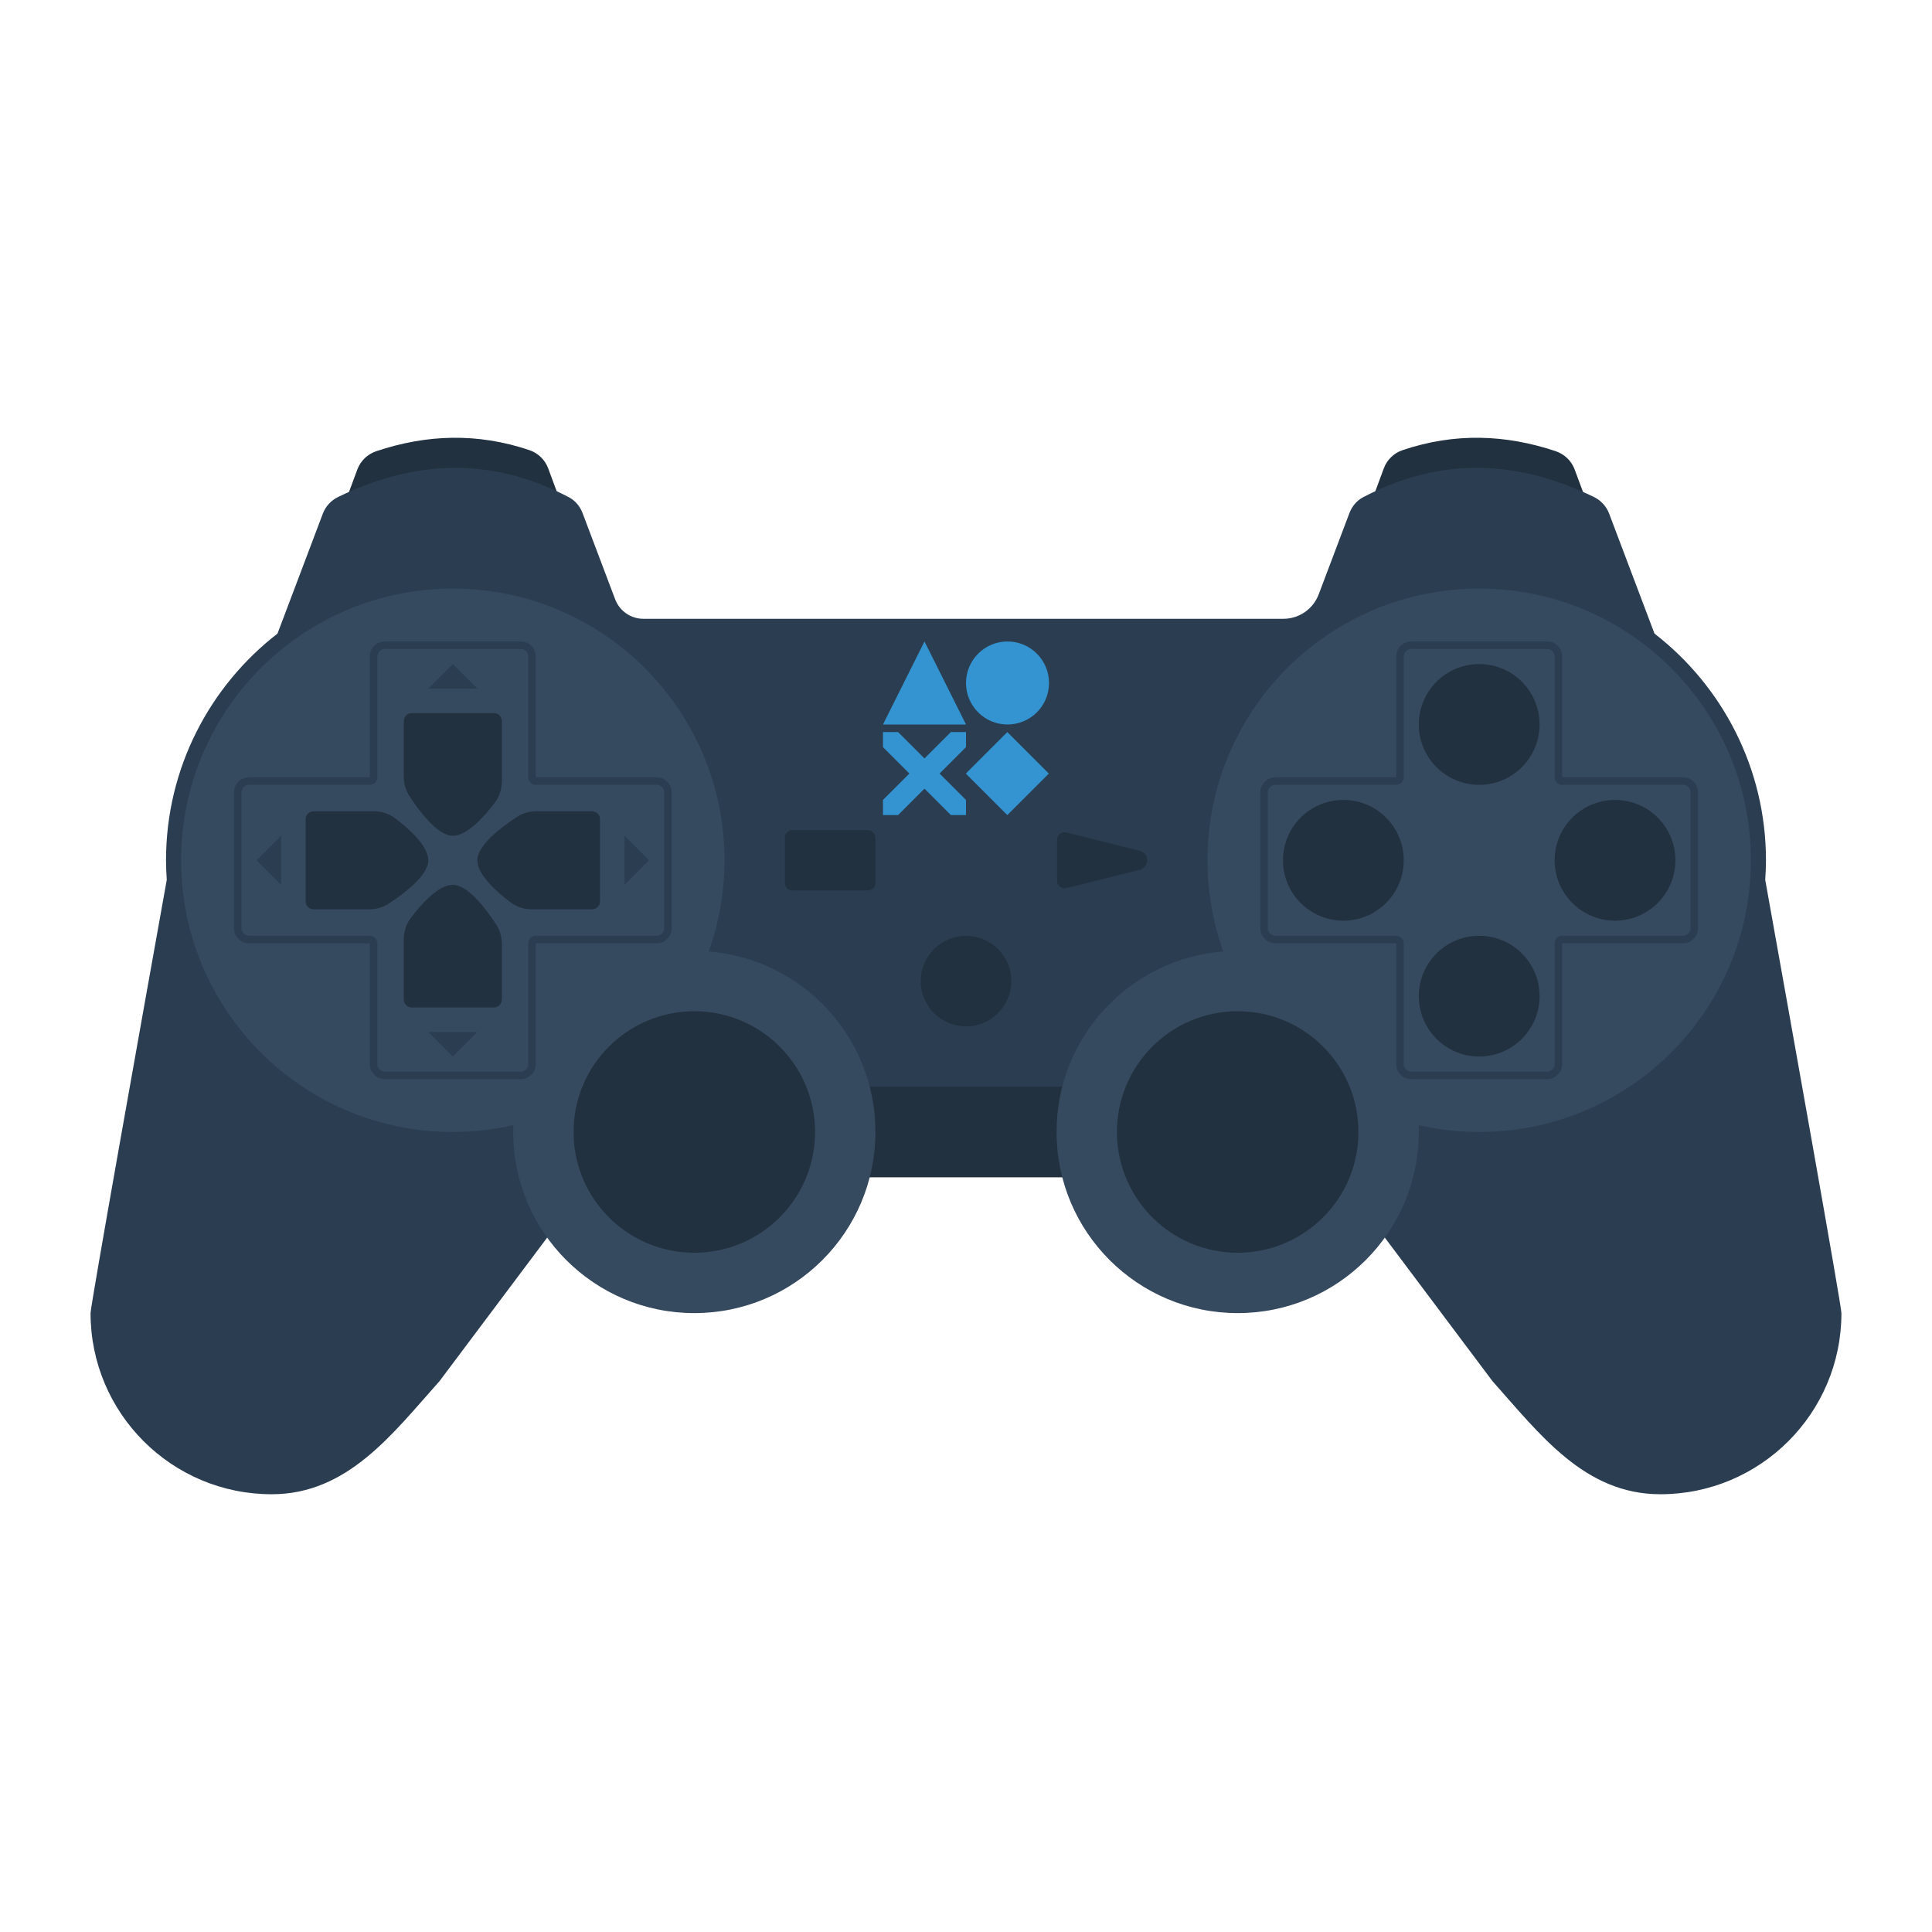 <svg enable-background="new 0 0 256 256" viewBox="0 0 256 256" xmlns="http://www.w3.org/2000/svg"><path d="m40 81.994h40l-7.36-19.93c-.422-1.142-1.343-2.031-2.497-2.42-6.907-2.33-13.651-2.076-20.274.139-1.16.388-2.09 1.272-2.516 2.418z" fill="#223140"/><path d="m216 81.994h-40l7.36-19.93c.422-1.142 1.343-2.031 2.497-2.42 6.907-2.33 13.651-2.076 20.274.139 1.16.388 2.09 1.272 2.516 2.418z" fill="#223140"/><path d="m233.902 116.583c.058-.857.098-1.718.098-2.589 0-12.21-5.795-23.086-14.772-30.043l-6.011-15.903c-.368-.975-1.108-1.758-2.046-2.211-9.882-4.775-20.011-5.476-30.536.041-.848.444-1.488 1.206-1.827 2.101l-4.075 10.783c-.735 1.945-2.598 3.232-4.677 3.232h-84.803c-1.664 0-3.154-1.03-3.742-2.586l-4.32-11.429c-.338-.895-.979-1.657-1.827-2.101-10.525-5.517-20.654-4.816-30.536-.041-.938.453-1.677 1.237-2.046 2.211l-6.011 15.903c-8.976 6.957-14.771 17.833-14.771 30.043 0 .871.04 1.732.098 2.589-3.384 18.864-10.098 56.421-10.098 57.411 0 13.255 10.745 24 24 24 10.07 0 16-8 22.247-14.997l21.753-29.003h48 48l21.753 29.003c6.247 6.997 12.177 14.997 22.247 14.997 13.255 0 24-10.745 24-24 0-.99-6.714-38.547-10.098-57.411z" fill="#2b3e51"/><path d="m112 144h32v12h-32z" fill="#223140"/><path d="m162.085 126.077c-1.346-3.778-2.085-7.843-2.085-12.083 0-19.882 16.118-36 36-36s36 16.118 36 36-16.118 36-36 36c-2.759 0-5.442-.321-8.023-.909.011.302.023.604.023.909 0 13.255-10.745 24-24 24s-24-10.745-24-24c0-12.61 9.726-22.94 22.085-23.917z" fill="#35495f"/><path d="m93.915 126.077c1.346-3.778 2.085-7.843 2.085-12.083 0-19.882-16.118-36-36-36s-36 16.118-36 36 16.118 36 36 36c2.759 0 5.442-.321 8.023-.909-.011.302-.023.604-.023.909 0 13.255 10.745 24 24 24s24-10.745 24-24c0-12.61-9.726-22.94-22.085-23.917z" fill="#35495f"/><g fill="#223140"><circle cx="92" cy="149.994" r="16"/><circle cx="164" cy="149.994" r="16"/><path d="m115 117.994h-10c-.552 0-1-.448-1-1v-6c0-.552.448-1 1-1h10c.552 0 1 .448 1 1v6c0 .552-.448 1-1 1z"/><path d="m140.06 116.713v-5.438c0-.651.611-1.128 1.243-.97l9.713 2.428c1.313.328 1.313 2.194 0 2.522l-9.713 2.428c-.632.158-1.243-.319-1.243-.97z"/><circle cx="196" cy="95.994" r="8"/><circle cx="196" cy="131.994" r="8"/><circle cx="214" cy="113.994" r="8"/><circle cx="178" cy="113.994" r="8"/></g><path d="m205 85.994c.552 0 1 .448 1 1v16c0 .552.448 1 1 1h16c.552 0 1 .448 1 1v18c0 .552-.448 1-1 1h-16c-.552 0-1 .448-1 1v16c0 .552-.448 1-1 1h-18c-.552 0-1-.448-1-1v-16c0-.552-.448-1-1-1h-16c-.552 0-1-.448-1-1v-18c0-.552.448-1 1-1h16c.552 0 1-.448 1-1v-16c0-.552.448-1 1-1zm0-1h-18c-1.103 0-2 .897-2 2v16h-16c-1.103 0-2 .897-2 2v18c0 1.103.897 2 2 2h16v16c0 1.103.897 2 2 2h18c1.103 0 2-.897 2-2v-16h16c1.103 0 2-.897 2-2v-18c0-1.103-.897-2-2-2h-16v-16c0-1.103-.897-2-2-2z" fill="#2b3e51"/><path d="m69 85.994c.552 0 1 .448 1 1v16c0 .552.448 1 1 1h16c.552 0 1 .448 1 1v18c0 .552-.448 1-1 1h-16c-.552 0-1 .448-1 1v16c0 .552-.448 1-1 1h-18c-.552 0-1-.448-1-1v-16c0-.552-.448-1-1-1h-16c-.552 0-1-.448-1-1v-18c0-.552.448-1 1-1h16c.552 0 1-.448 1-1v-16c0-.552.448-1 1-1zm0-1h-18c-1.103 0-2 .897-2 2v16h-16c-1.103 0-2 .897-2 2v18c0 1.103.897 2 2 2h16v16c0 1.103.897 2 2 2h18c1.103 0 2-.897 2-2v-16h16c1.103 0 2-.897 2-2v-18c0-1.103-.897-2-2-2h-16v-16c0-1.103-.897-2-2-2z" fill="#2b3e51"/><path d="m82.75 117.244v-6.5l3.25 3.25z" fill="#2b3e51"/><path d="m37.25 110.744v6.5l-3.25-3.25z" fill="#2b3e51"/><path d="m56.75 136.744h6.5l-3.25 3.25z" fill="#2b3e51"/><path d="m63.25 91.244h-6.5l3.25-3.25z" fill="#2b3e51"/><path d="m40.5 108.503v10.981c0 .558.5 1.01 1.116 1.01h7.279c.921 0 1.821-.252 2.57-.736 1.875-1.214 5.286-3.704 5.286-5.764 0-1.967-2.745-4.329-4.431-5.594-.791-.593-1.791-.906-2.818-.906h-7.884c-.618 0-1.118.452-1.118 1.009z" fill="#223140"/><path d="m79.5 119.484v-10.981c0-.558-.5-1.01-1.116-1.01h-7.279c-.921 0-1.821.252-2.57.736-1.875 1.214-5.286 3.704-5.286 5.764 0 1.967 2.745 4.329 4.431 5.594.791.593 1.791.906 2.818.906h7.884c.618.001 1.118-.451 1.118-1.009z" fill="#223140"/><path d="m65.49 94.494h-10.98c-.558 0-1.01.5-1.01 1.116v7.279c0 .921.252 1.821.736 2.57 1.213 1.875 3.704 5.286 5.764 5.286 1.967 0 4.329-2.745 5.594-4.431.593-.791.906-1.791.906-2.818v-7.886c0-.617-.452-1.116-1.01-1.116z" fill="#223140"/><path d="m54.51 133.494h10.98c.558 0 1.01-.5 1.01-1.116v-7.279c0-.921-.252-1.821-.736-2.57-1.214-1.875-3.704-5.286-5.764-5.286-1.967 0-4.329 2.745-5.594 4.431-.593.791-.906 1.791-.906 2.818v7.884c0 .618.452 1.118 1.01 1.118z" fill="#223140"/><circle cx="128" cy="130" fill="#223140" r="6"/><path d="m128 96h-11l5.5-11z" fill="#3394d1"/><path d="m129.611 98.611h7.778v7.778h-7.778z" fill="#3394d1" transform="matrix(.707 -.707 .707 .707 -33.377 124.42)"/><circle cx="133.5" cy="90.5" fill="#3394d1" r="5.5"/><path d="m128 97h-2l-3.5 3.5-3.5-3.5h-2v2l3.5 3.5-3.5 3.5v2h2l3.5-3.5 3.5 3.5h2v-2l-3.5-3.5 3.5-3.5z" fill="#3394d1"/></svg>